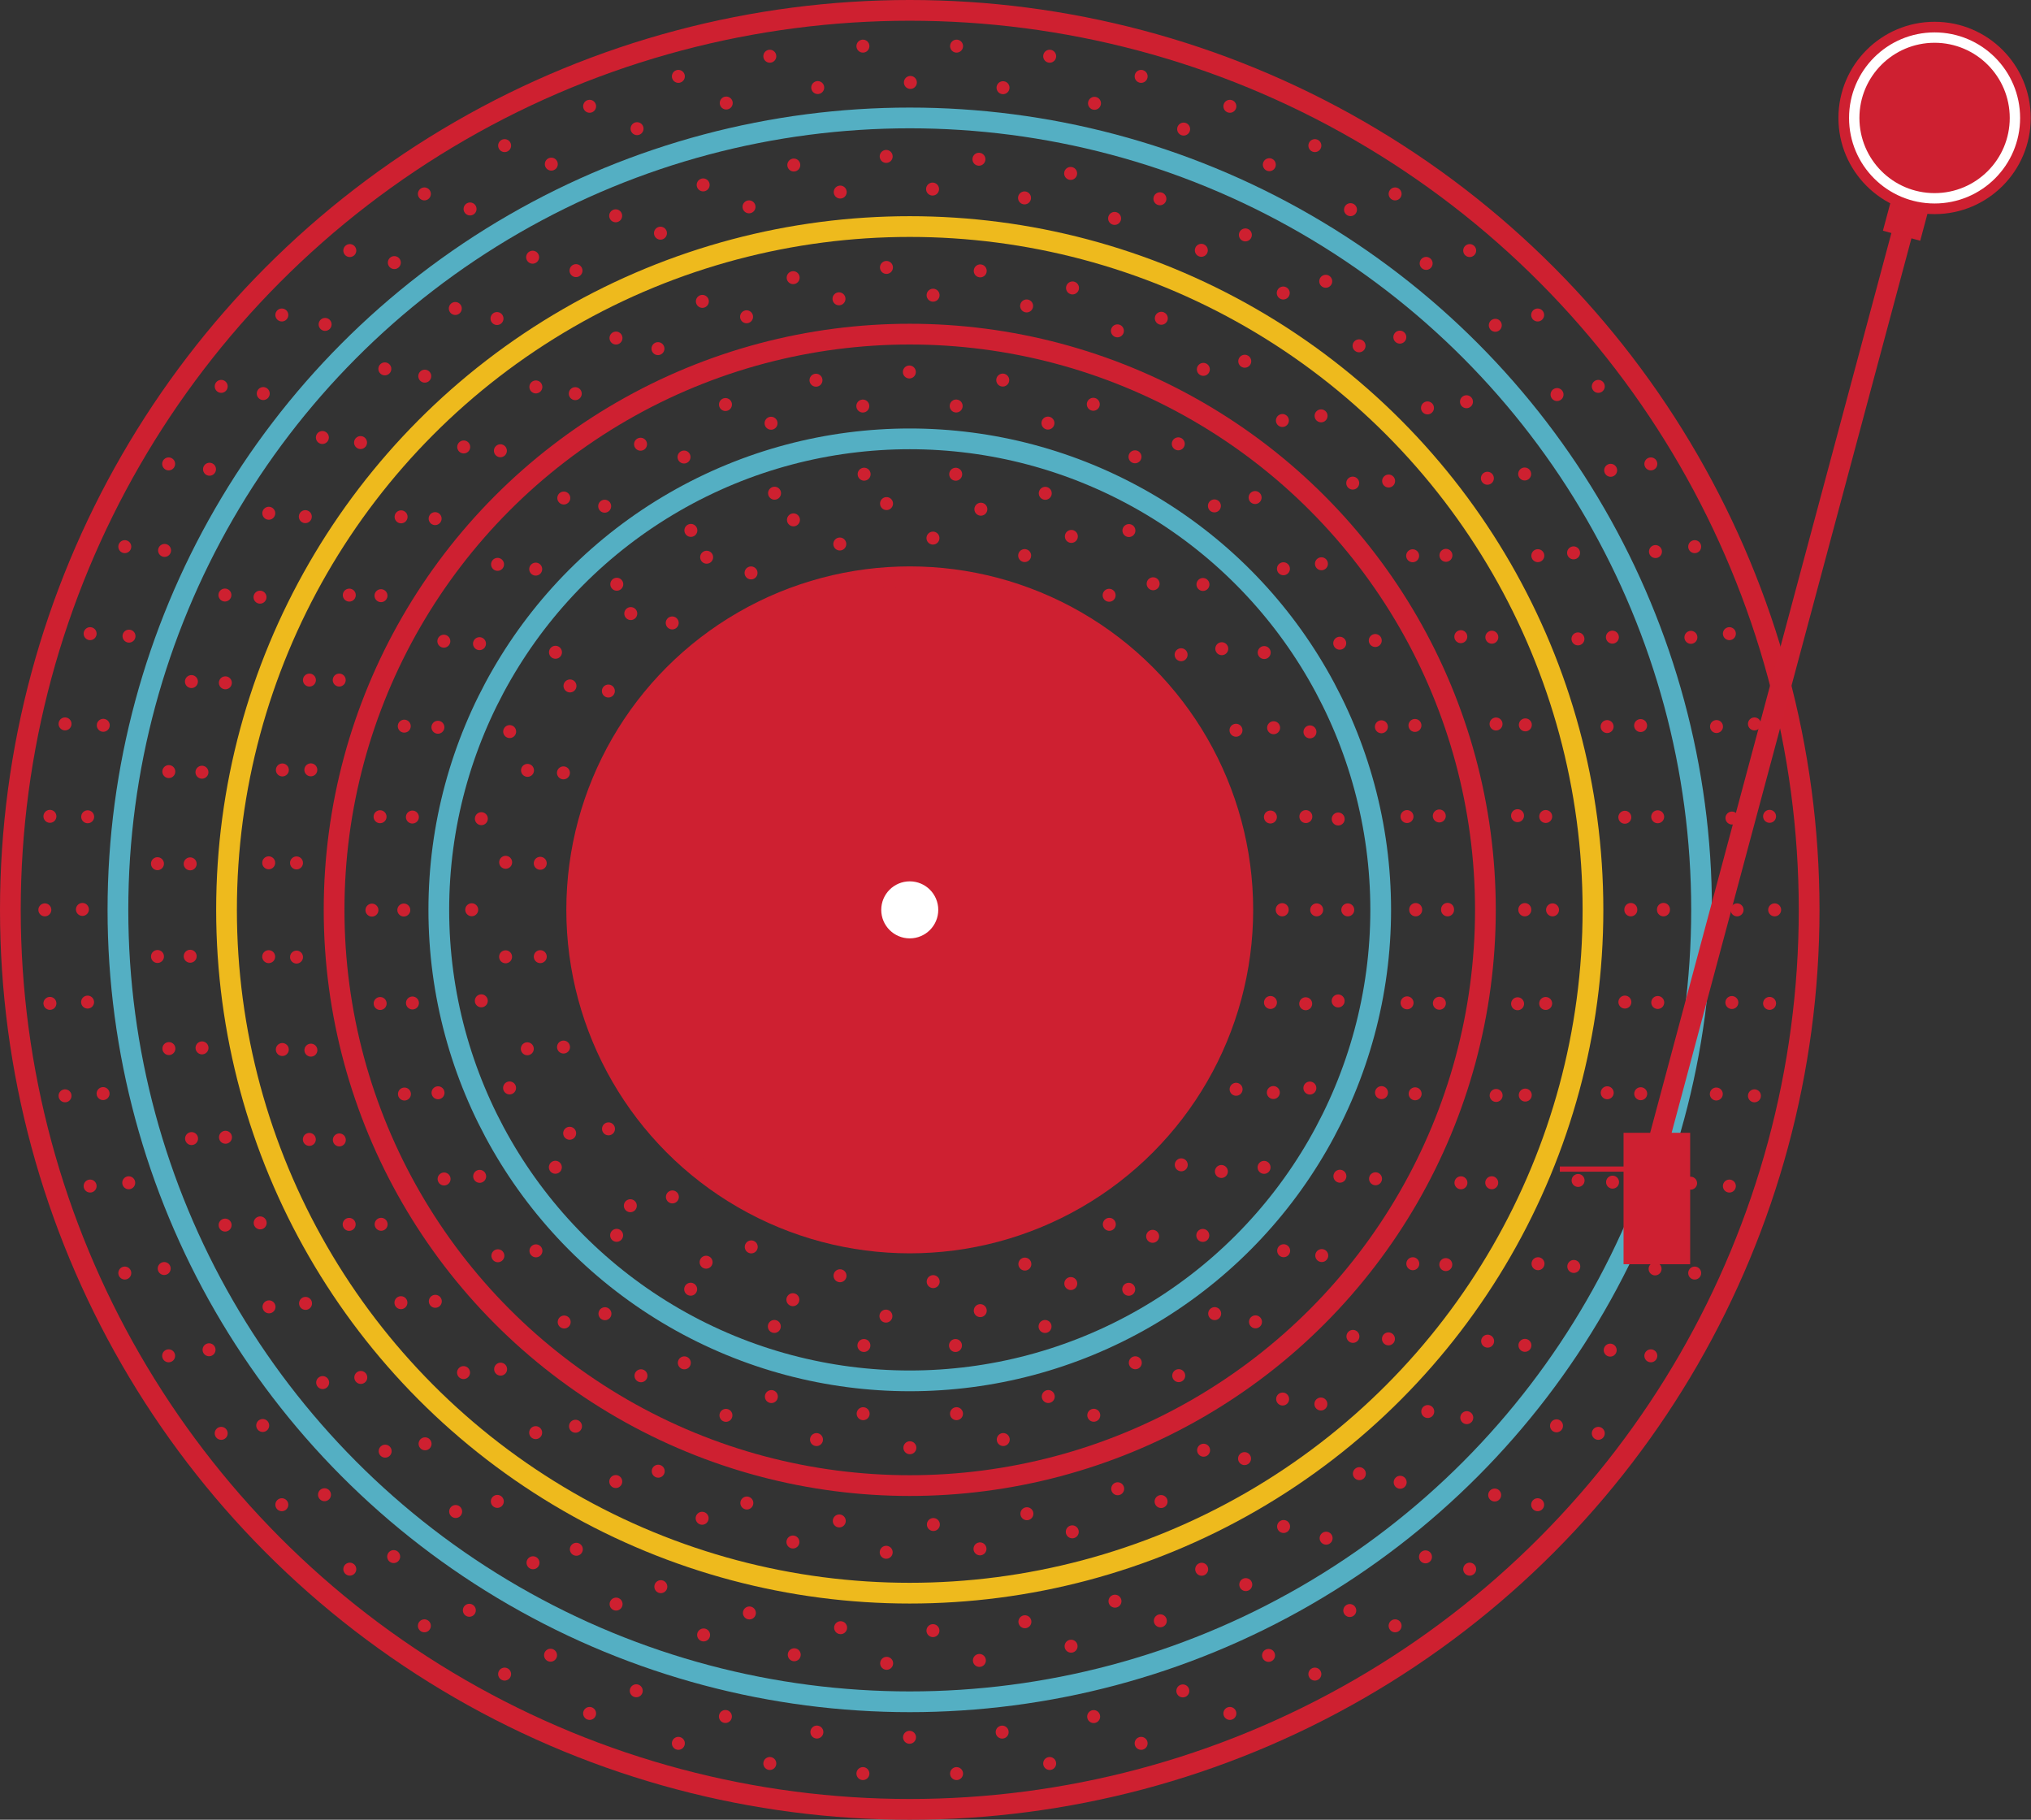 <?xml version="1.0" encoding="utf-8"?>
<!-- Generator: Adobe Illustrator 20.1.0, SVG Export Plug-In . SVG Version: 6.00 Build 0)  -->
<svg id="record-player" class="record-player" version="1.1" xmlns="http://www.w3.org/2000/svg" xmlns:xlink="http://www.w3.org/1999/xlink" x="0px" y="0px"
	 viewBox="0 0 783.6 702" style="enable-background:new 0 0 783.6 702;" xml:space="preserve">
<rect x="0" y="0" width="783.6" height="702" fill="#333333" stroke="none"/>
<style type="text/css">

		.st0{fill:none;stroke:#CE2030;stroke-width:5;stroke-linecap:round;stroke-miterlimit:10;stroke-dasharray:0,12.05,0,12.05,0,12.05;}

		.st1{fill:none;stroke:#CE2030;stroke-width:5;stroke-linecap:round;stroke-miterlimit:10;stroke-dasharray:0,11.94,0,11.94,0,11.94;}

		.st2{fill:none;stroke:#CE2030;stroke-width:5;stroke-linecap:round;stroke-miterlimit:10;stroke-dasharray:0,11.941,0,11.941,0,11.941;}

		.st3{fill:none;stroke:#CE2030;stroke-width:5;stroke-linecap:round;stroke-miterlimit:10;stroke-dasharray:0,11.89,0,11.89,0,11.89;}

		.st4{fill:none;stroke:#CE2030;stroke-width:5;stroke-linecap:round;stroke-miterlimit:10;stroke-dasharray:0,12.08,0,12.08,0,12.08;}

		.st5{fill:none;stroke:#CE2030;stroke-width:5;stroke-linecap:round;stroke-miterlimit:10;stroke-dasharray:0,12.121,0,12.121,0,12.121;}

		.st6{fill:none;stroke:#CE2030;stroke-width:5;stroke-linecap:round;stroke-miterlimit:10;stroke-dasharray:0,12.07,0,12.07,0,12.07;}

		.st7{fill:none;stroke:#CE2030;stroke-width:5;stroke-linecap:round;stroke-miterlimit:10;stroke-dasharray:0,12.023,0,12.023,0,12.023;}

		.st8{fill:none;stroke:#CE2030;stroke-width:5;stroke-linecap:round;stroke-miterlimit:10;stroke-dasharray:0,11.799,0,11.799,0,11.799;}

		.st9{fill:none;stroke:#CE2030;stroke-width:5;stroke-linecap:round;stroke-miterlimit:10;stroke-dasharray:0,12.181,0,12.181,0,12.181;}

		.st10{fill:none;stroke:#CE2030;stroke-width:5;stroke-linecap:round;stroke-miterlimit:10;stroke-dasharray:0,12.037,0,12.037,0,12.037;}
	.st11{fill:none;stroke:#CE2030;stroke-width:8;stroke-miterlimit:10;}
	.st12{fill:none;stroke:#54AFC3;stroke-width:8;stroke-miterlimit:10;}
	.st13{fill:none;stroke:#EEBA1D;stroke-width:8;stroke-miterlimit:10;}
	.st14{fill:none;stroke:#CE2031;stroke-width:8;stroke-miterlimit:10;}
	.st15{fill:#CE2031;stroke:#CE2031;stroke-width:8;stroke-miterlimit:10;}
	.st16{fill:#FFFFFF;stroke:#FFFFFF;stroke-width:8;stroke-miterlimit:10;}
	.st17{fill:#CE2031;stroke:#FFFFFF;stroke-width:4;stroke-miterlimit:10;}
	.st18{fill:#CE2031;}
	.st19{fill:none;stroke:#CE2031;stroke-width:2;stroke-miterlimit:10;}
</style>
<g id="Record" class="record">
	<g id="Dots" class="dots">
		<g>
			<circle class="st0" cx="351" cy="351" r="333.7"/>
		</g>
		<g>
			<circle class="st1" cx="351" cy="351" r="319.2"/>
		</g>
		<g>
			<circle class="st2" cx="351" cy="351" r="290.8"/>
		</g>
		<g>
			<circle class="st3" cx="351" cy="351" r="278.2"/>
		</g>
		<g>
			<circle class="st4" cx="351" cy="351" r="248"/>
		</g>
		<g>
			<circle class="st5" cx="351" cy="351" r="237.3"/>
		</g>
		<g>
			<circle class="st6" cx="351" cy="351" r="207.5"/>
		</g>
		<g>
			<circle class="st7" cx="351" cy="351" r="195.2"/>
		</g>
		<g>
			<circle class="st8" cx="351" cy="351" r="169"/>
		</g>
		<g>
			<circle class="st9" cx="351" cy="351" r="157"/>
		</g>
		<g>
			<circle class="st10" cx="351" cy="351" r="143.7"/>
		</g>
	</g>
	<g id="Circles" class="circles">
		<circle class="st11" cx="351" cy="351" r="347"/>
		<circle class="st12" cx="351" cy="351" r="305.5"/>
		<circle class="st13" cx="351" cy="351" r="263.6"/>
		<circle class="st14" cx="351" cy="351" r="222.1"/>
		<circle class="st12" cx="351" cy="351" r="181.7"/>
		<circle class="st15" cx="351" cy="351" r="128.5"/>
		<circle class="st16" cx="351" cy="351" r="7"/>
	</g>
</g>
<g id="Arm" class="arm">
	<circle class="st15" cx="746.4" cy="45.5" r="33.1"/>
	<circle class="st17" cx="746.4" cy="45.5" r="31"/>
	<g>
		<line class="st14" x1="737.2" y1="77.5" x2="637.4" y2="449.7"/>

			<rect x="727.7" y="79.2" transform="matrix(0.966 0.259 -0.259 0.966 47.077 -187.368)" class="st18" width="14.9" height="11.8"/>
	</g>
	<g id="Layer_5">
		<rect x="630.4" y="441" class="st15" width="17.7" height="42.7"/>
		<line class="st19" x1="627.6" y1="451" x2="601.8" y2="451"/>
	</g>
</g>
</svg>
